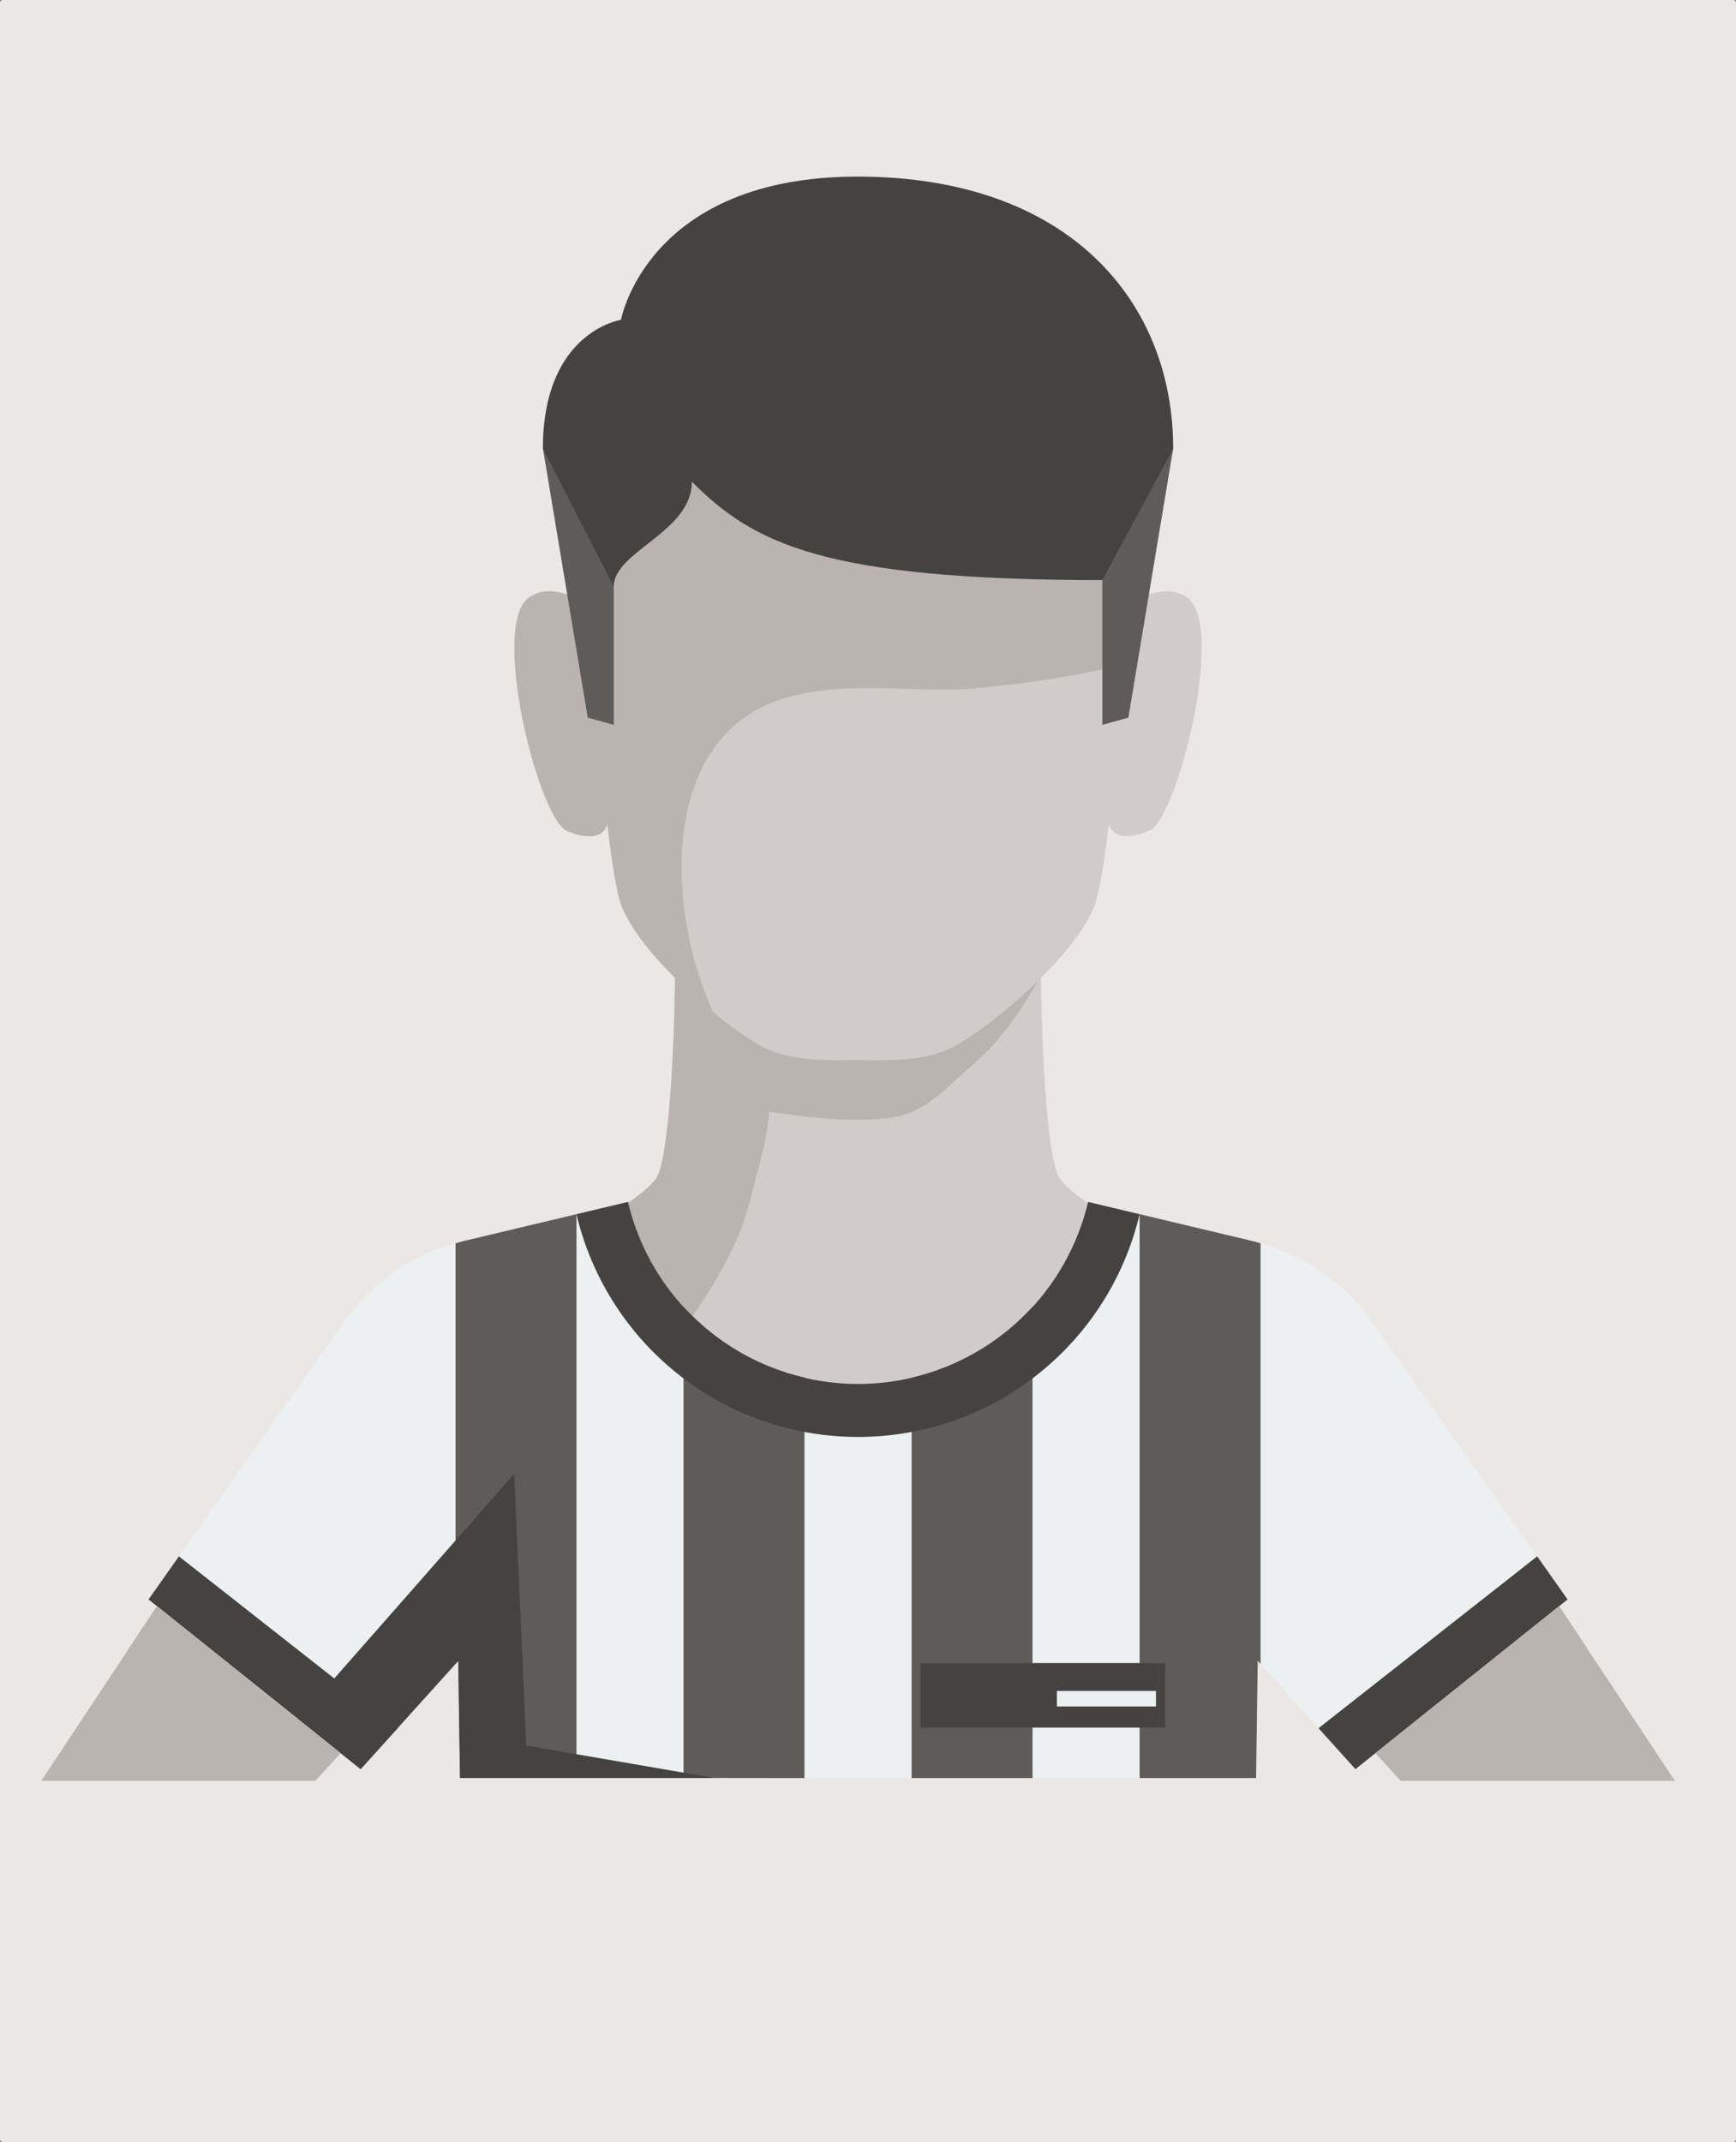 <svg id="Capa_1" data-name="Capa 1" xmlns="http://www.w3.org/2000/svg" viewBox="0 0 526.89 650"><rect x="0" y="0" width="526.89" height="650" fill="#808080" stroke="none"/><defs><style>.cls-1{fill:#eae7e5;}.cls-2{fill:#d1cbc9;}.cls-3{fill:#bab3af;}.cls-4{fill:#ecf0f1;}.cls-5{fill:#5e5c5a;}.cls-6{fill:#444342;}</style></defs><title>avatar_usuario</title><rect class="cls-1" width="526.89" height="650" rx="0.87"/><path class="cls-2" d="M204.77,294c0,10.8-.9,50-5,61.19s-69.74,40.5-69.74,40.5,43.68,48.14,130.27,48.14,130.27-48.14,130.27-48.14-65.69-29.25-69.74-40.5-4.95-50.39-4.95-61.19Z" transform="translate(0.07 1)"/><path class="cls-3" d="M199.82,355.22c4.05-11.24,5-50.39,5-61.19h19.29c3.7,0,7.89.57,11.55,0,6.11-.94,10.26-2.6,16.7-.63,5,1.53,9.75,4,14.87,5.11,7.73,1.75,15.8.5,23.63-.75l25.67-4.12a117.35,117.35,0,0,1-13.92,21c-4.09,4.76-9.07,8.74-13.63,13-5.49,5.16-11.5,9.71-19.13,10.61-9.47,1.13-19.09.41-28.5-.85l-8-1.06c-.46,8.73-3.66,18.2-5.76,26.71-6.14,25.06-26.44,46.25-41.28,67.55-37.32-14.26-56.23-34.9-56.23-34.9S195.77,366.47,199.82,355.22Z" transform="translate(0.07 1)"/><path class="cls-2" d="M160.35,180.37c5.93-4.42,14.42-.59,18.36,2.47-1.88-32.2-2.52-61.68-.48-67,4.5-11.71,32-49,82.12-49s77.63,37.34,82.12,49.05c2,5.28,1.41,34.76-.48,67,3.95-3.06,12.43-6.89,18.36-2.47,11.64,8.68-3.16,67.15-11.66,70.69-7.65,3.17-11.29,1.29-12.23-2.06h0c-1.45,12.13-2.94,21.22-4.33,24.79-6.3,16.2-34.18,39.09-44.54,43.64-8.91,3.91-20.25,3.15-27.24,3.15s-18.33.76-27.24-3.15c-10.36-4.55-38.24-27.44-44.54-43.64-1.39-3.57-2.88-12.66-4.32-24.79h0c-.95,3.35-4.59,5.23-12.24,2.06C163.51,247.52,148.71,189.05,160.35,180.37Z" transform="translate(0.07 1)"/><path class="cls-3" d="M339.71,200.63c-.84-8,0-16,1.05-23.88a7.81,7.81,0,0,1,1.78-3.95c1.44-28.09,1.76-52.2-.07-56.92-4.49-11.71-32-49-82.12-49s-77.62,37.34-82.12,49.05c-2,5.28-1.4,34.76.48,67-3.94-3.06-12.43-6.89-18.36-2.47-11.64,8.68,3.16,67.15,11.66,70.69,7.65,3.17,11.29,1.29,12.24-2.06h0c1.44,12.13,2.93,21.22,4.32,24.79,4,10.21,16.53,23.08,27.86,32.35-14.26-30.88-15.84-79.72,16.86-93.65,17.09-7.28,38.67-3.91,56.94-4.37,7.6-.2,30.63-2.77,49.52-7.2A2.89,2.89,0,0,1,339.71,200.63Z" transform="translate(0.07 1)"/><path class="cls-4" d="M139,503l.51,35.56H381.16l.51-35.56,29.65,32.85,64.37-51.49-59.37-84.23a61.78,61.78,0,0,0-36.22-24.52l-49.93-11.88a71.74,71.74,0,0,1-139.63,0l-49.93,11.88a61.78,61.78,0,0,0-36.23,24.52L45,484.34l64.37,51.49Z" transform="translate(0.07 1)"/><path class="cls-5" d="M381.16,538.54l.51-35.56.85.94V376.28c-.81-.23-1.6-.5-2.42-.69l-34.29-8.16V538.54Z" transform="translate(0.07 1)"/><path class="cls-5" d="M313.31,538.54v-143a71.62,71.62,0,0,1-36.7,21.5V538.54Z" transform="translate(0.07 1)"/><path class="cls-5" d="M139.54,538.54h35.35V367.43l-34.28,8.16c-.82.19-1.62.46-2.42.69V503.92L139,503Z" transform="translate(0.07 1)"/><path class="cls-5" d="M244.1,538.54V417a71.61,71.61,0,0,1-36.71-21.5v143Z" transform="translate(0.07 1)"/><path class="cls-6" d="M330.17,363.71a71.74,71.74,0,0,1-139.63,0l-15.65,3.72a87.82,87.82,0,0,0,170.92,0Z" transform="translate(0.07 1)"/><polygon class="cls-6" points="400.18 524.41 411.39 536.83 475.77 485.34 466.55 472.26 400.18 524.41"/><polygon class="cls-6" points="120.67 524.41 109.46 536.83 45.08 485.34 54.3 472.26 120.67 524.41"/><polygon class="cls-6" points="139.11 503.98 139.62 539.54 217.03 539.54 159.74 529.68 156.05 447.22 90.56 521.71 109.46 536.83 139.11 503.98"/><polygon class="cls-5" points="186.28 219.95 186.28 147.09 164.78 136.11 178.38 217.76 186.28 219.95"/><polygon class="cls-5" points="334.57 219.95 334.57 147.09 356.07 136.11 342.47 217.76 334.57 219.95"/><path class="cls-6" d="M186.21,177c0-10.76,23.71-16.47,23.71-31.83,18.65,18.65,39.77,29.85,124.58,29.85L356,135.11c0-44.77-31.81-82.52-95.75-82.52S188.4,96.05,188.4,96.05s-23.7,3.51-23.7,39.06Z" transform="translate(0.07 1)"/><rect class="cls-6" x="279.43" y="504.64" width="74.24" height="19.59"/><rect class="cls-4" x="320.78" y="513.1" width="30.07" height="4.71"/><polygon class="cls-3" points="47.64 487.38 12.54 540.36 95.66 540.36 103.38 531.96 47.64 487.38"/><path class="cls-3" d="M47.57,486.38l-8.52,12.85c10.79,7.85,21.51,15.8,31.77,24.35,6.05,5,3.94,12-1,15.78H95.59l7.71-8.4Z" transform="translate(0.07 1)"/><polygon class="cls-3" points="473.21 487.38 508.32 540.36 425.19 540.36 417.47 531.96 473.21 487.38"/><path class="cls-3" d="M473.14,486.38l8.51,12.85c-10.79,7.85-21.51,15.8-31.76,24.35-6.06,5-3.94,12,1,15.78H425.12L417.4,531Z" transform="translate(0.07 1)"/></svg>